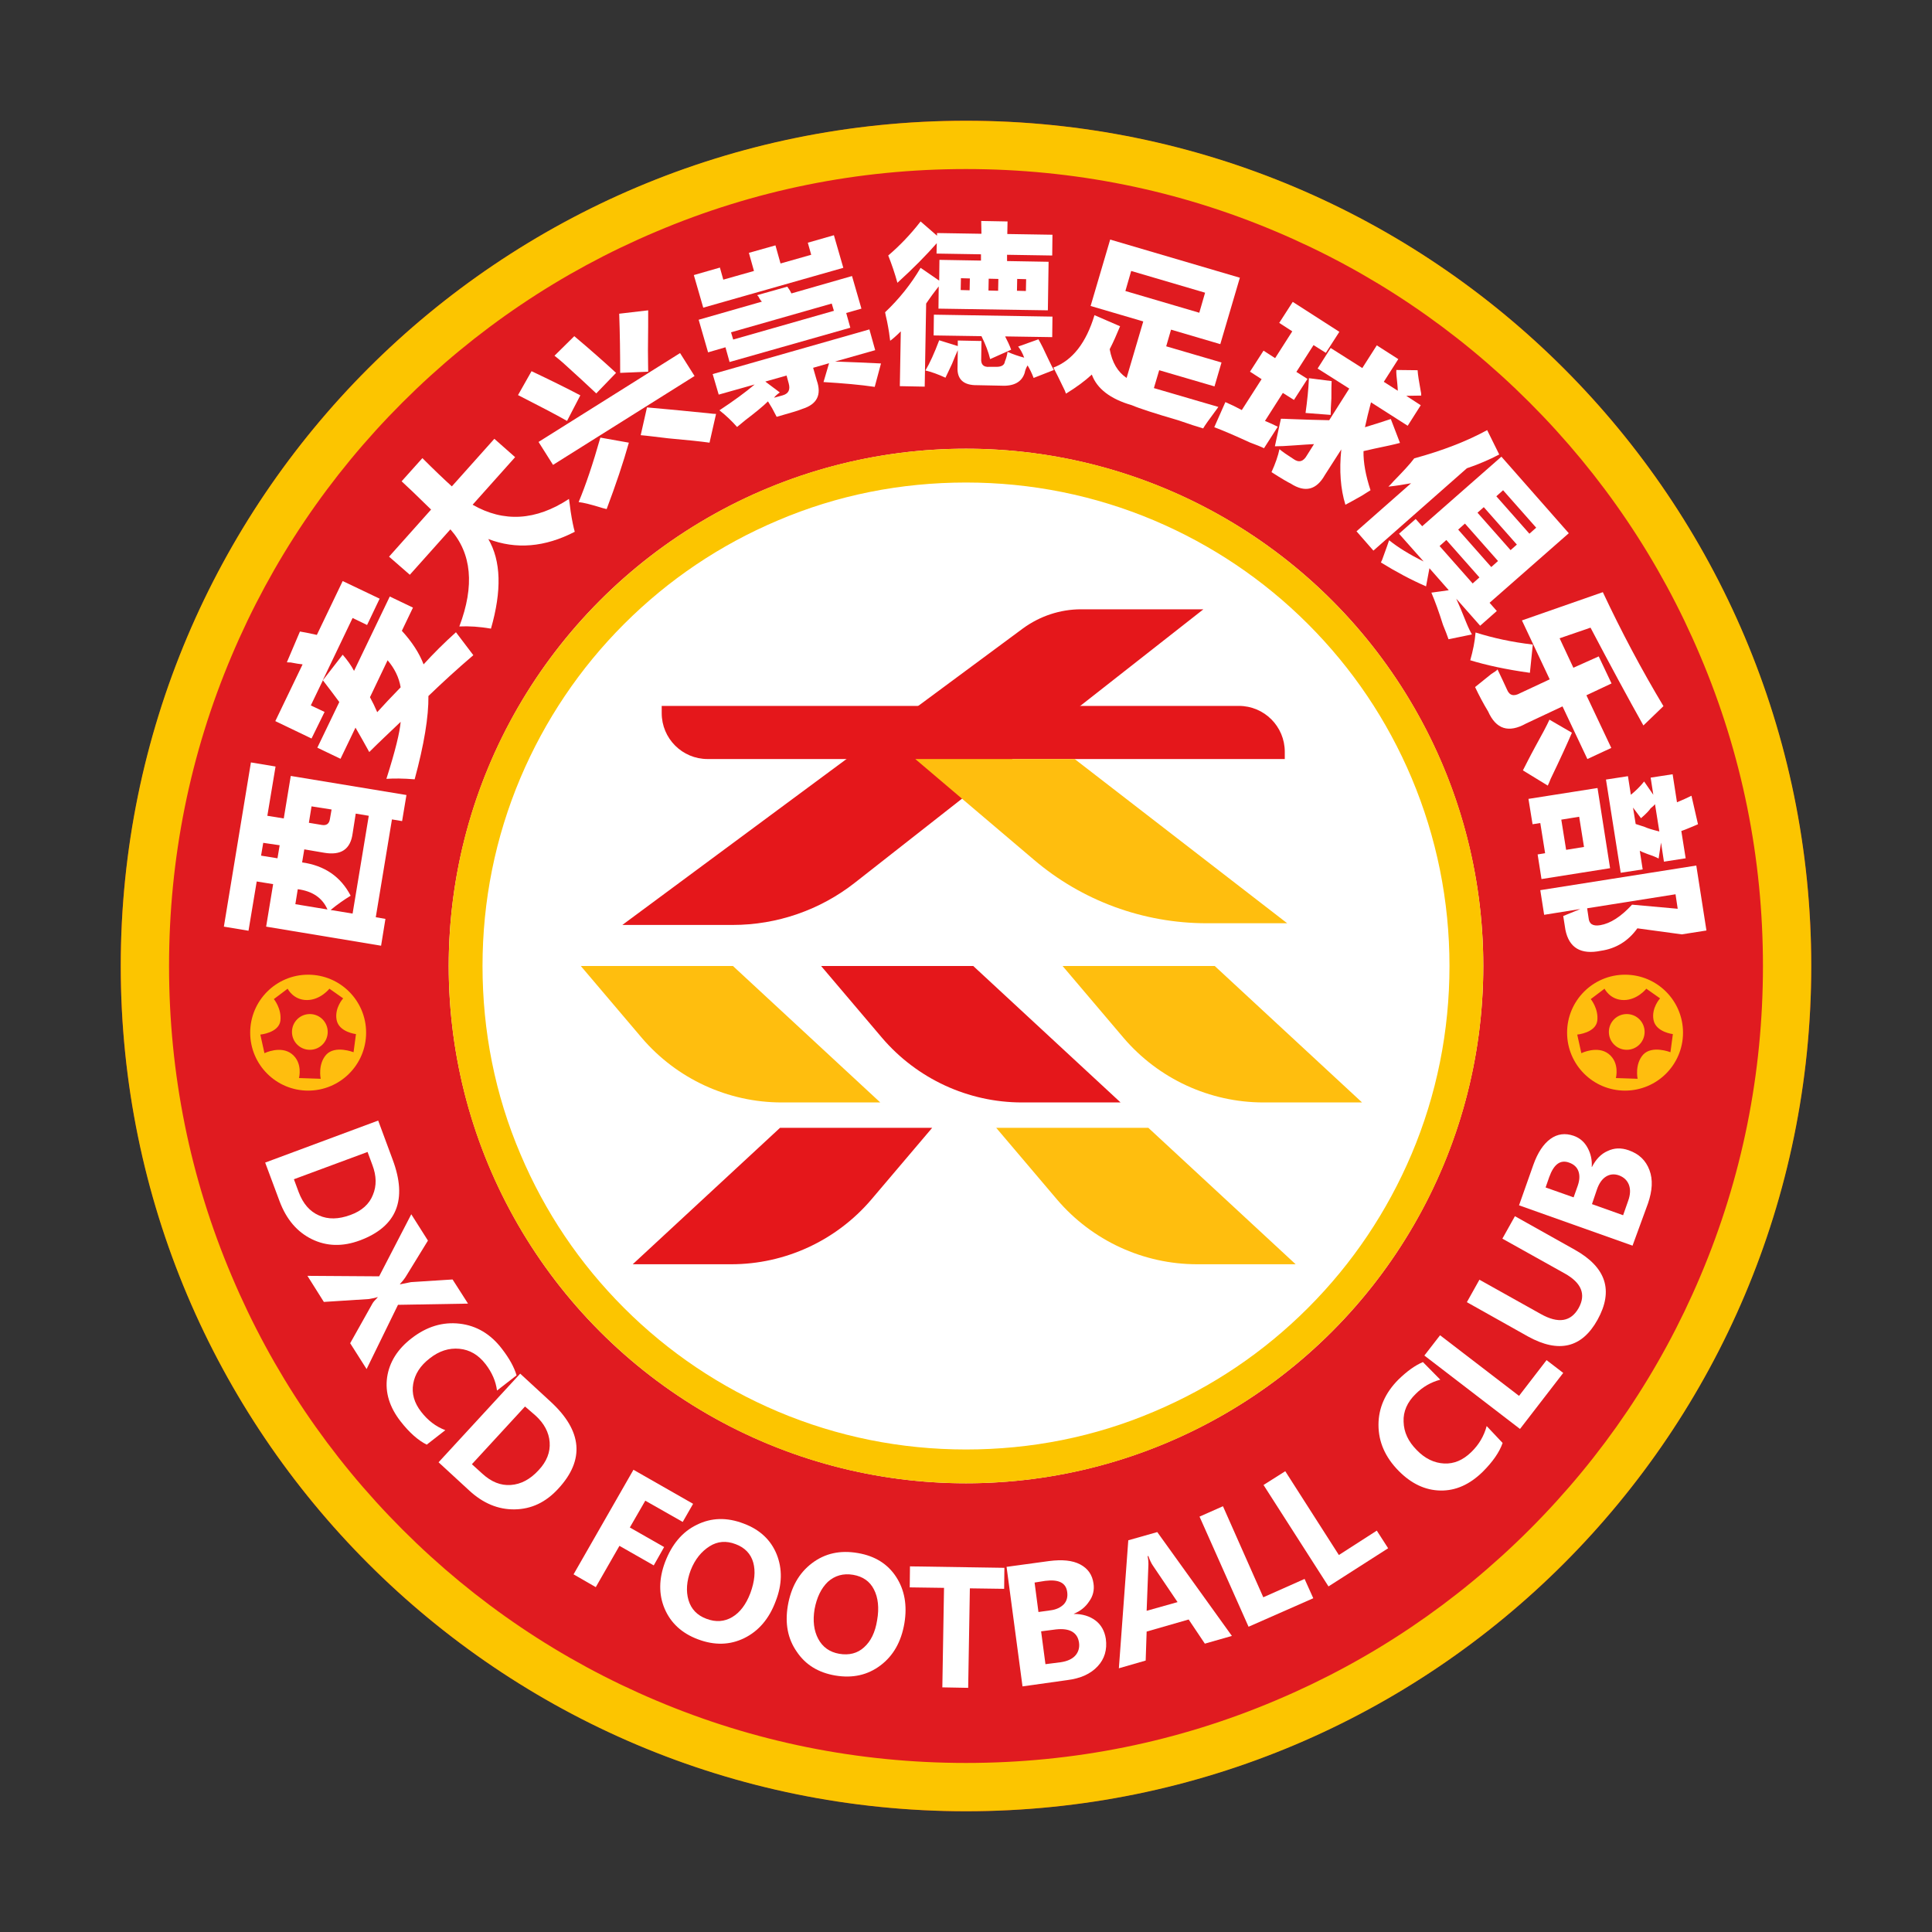 <?xml version="1.0" encoding="utf-8"?>
<!-- Generator: Adobe Illustrator 22.1.0, SVG Export Plug-In . SVG Version: 6.00 Build 0)  -->
<svg version="1.1" id="图层_1" xmlns="http://www.w3.org/2000/svg" xmlns:xlink="http://www.w3.org/1999/xlink" x="0px" y="0px"
	 viewBox="0 0 800 800" style="enable-background:new 0 0 800 800;" xml:space="preserve">
<rect x="0" y="0" width="800" height="800" fill="#333333" stroke="none"/>
<style type="text/css">
	.st0{fill:#E01B20;}
	.st1{fill:#FCC500;}
	.st2{fill:#FFFFFF;}
	.st3{fill:#E5171B;}
	.st4{fill:#FFBE0E;}
</style>
<g>
	<g>
		<g>
			<g>
				<circle class="st0" cx="400" cy="400" r="350"/>
				<path class="st1" d="M400,70c44.6,0,87.8,8.7,128.4,25.9c39.3,16.6,74.6,40.4,104.9,70.7c30.3,30.3,54.1,65.6,70.7,104.9
					C721.3,312.2,730,355.4,730,400s-8.7,87.8-25.9,128.4c-16.6,39.3-40.4,74.6-70.7,104.9c-30.3,30.3-65.6,54.1-104.9,70.7
					C487.8,721.3,444.6,730,400,730s-87.8-8.7-128.4-25.9c-39.3-16.6-74.6-40.4-104.9-70.7c-30.3-30.3-54.1-65.6-70.7-104.9
					C78.7,487.8,70,444.6,70,400s8.7-87.8,25.9-128.4c16.6-39.3,40.4-74.6,70.7-104.9c30.3-30.3,65.6-54.1,104.9-70.7
					C312.2,78.7,355.4,70,400,70 M400,50C206.7,50,50,206.7,50,400s156.7,350,350,350s350-156.7,350-350S593.3,50,400,50L400,50z"/>
				<circle class="st2" cx="400" cy="400" r="214.2"/>
				<path class="st1" d="M400,199.8c27,0,53.3,5.3,77.9,15.7c23.8,10.1,45.3,24.5,63.7,42.9c18.4,18.4,32.8,39.8,42.9,63.7
					c10.4,24.7,15.7,50.9,15.7,77.9s-5.3,53.3-15.7,77.9c-10.1,23.8-24.5,45.3-42.9,63.7c-18.4,18.4-39.8,32.8-63.7,42.9
					C453.3,595,427,600.2,400,600.2s-53.3-5.3-77.9-15.7c-23.8-10.1-45.3-24.5-63.7-42.9c-18.4-18.4-32.8-39.8-42.9-63.7
					C205,453.3,199.8,427,199.8,400s5.3-53.3,15.7-77.9c10.1-23.8,24.5-45.3,42.9-63.7c18.4-18.4,39.8-32.8,63.7-42.9
					C346.7,205,373,199.8,400,199.8 M400,185.8c-118.3,0-214.2,95.9-214.2,214.2S281.7,614.2,400,614.2S614.2,518.3,614.2,400
					S518.3,185.8,400,185.8L400,185.8z"/>
			</g>
			<g>
				<path class="st3" d="M532,314.3H293c-10.5,0-19-8.5-19-19v-3h239c10.5,0,19,8.5,19,19V314.3z"/>
				<path class="st3" d="M498.3,252.3h-50.7c-8.6,0-17,2.8-24,7.9L257.7,383h45.7c18.4,0,36.2-6.2,50.6-17.5L498.3,252.3z"/>
				<path class="st4" d="M445,314.3l88,68h-33.3c-26.3,0-51.7-9.3-71.7-26.4l-49-41.6H445z"/>
				<path class="st4" d="M240.5,400h63l61,56.5h-40.8c-22.3,0-43.5-9.8-58-26.8L240.5,400z"/>
				<path class="st4" d="M412.5,467h63l61,56.5h-40.8c-22.3,0-43.5-9.8-58-26.8L412.5,467z"/>
				<path class="st3" d="M386,467h-63l-61,56.5h40.8c22.3,0,43.5-9.8,58-26.8L386,467z"/>
				<path class="st3" d="M340,400h63l61,56.5h-40.8c-22.3,0-43.5-9.8-58-26.8L340,400z"/>
				<path class="st4" d="M440,400h63l61,56.5h-40.8c-22.3,0-43.5-9.8-58-26.8L440,400z"/>
			</g>
		</g>
		<g>
			<path class="st2" d="M157.8,391.6l-47.6-7.9l2.9-17.6l-6.8-1.1l-3.4,20.4l-10.2-1.7l11.2-68l10.2,1.7l-3.4,20.4l6.8,1.1l2.9-17.6
				l47.9,7.9l-1.8,10.8l-4.2-0.7l-6.7,40.5l4,0.7L157.8,391.6z M108.1,354.3l6.8,1.1l0.9-5.4L109,349L108.1,354.3z M122.3,374.4
				l13.3,2.2c-2.1-4.8-6.2-7.6-12.3-8.4L122.3,374.4z M146,345.2c-0.9,6.5-4.8,9.1-11.8,7.9l-8.2-1.4l-0.9,5.4
				c9.3,1.3,16,5.9,20.1,13.8c-2.8,1.7-5.5,3.6-8.3,5.9l9.1,1.5l6.7-40.5l-5.4-0.9L146,345.2z M129,333.9l-1.1,6.8l5.4,0.9
				c1.9,0.3,3-0.5,3.3-2.4l0.7-4L129,333.9z"/>
			<path class="st2" d="M129,305.8l-15-7.2l11.3-23.5c-1.2-0.1-2.9-0.4-5-0.8c-0.9,0-1.4,0-1.5-0.1l5.4-12.7c1.2,0.2,3.5,0.6,7,1.4
				l10.7-22.3l15.3,7.3l-5.2,10.9l-6-2.9l-12.4,25.9l8.3-10.7c1.9,2.2,3.5,4.4,4.7,6.7l14.8-30.8l9.6,4.6l-4.6,9.6
				c4.2,4.6,7.2,9.2,9,13.9c4-4.4,8.5-8.9,13.4-13.3l7.2,9.5c-6.8,5.8-13,11.5-18.6,16.9c0.1,8.6-1.8,20.1-5.7,34.5
				c-4.7-0.4-8.6-0.4-11.7-0.2c3.7-11.6,5.6-19.5,5.9-23.6c-4.6,4.4-9,8.5-13,12.5c-1.9-3.5-3.8-6.8-5.7-10.1l-6.2,12.9l-9.6-4.6
				l9.1-18.9c-2.2-3-4.5-6-6.8-9l-5,10.4l5.7,2.7L129,305.8z M156.2,294.9c2.7-3,5.9-6.4,9.7-10.3c-0.7-4.2-2.6-7.9-5.4-11.2
				l-7.3,15.3C154.3,290.7,155.3,292.8,156.2,294.9z"/>
			<path class="st2" d="M161.1,230.5l17.4-19.5c-6-5.9-10.1-9.8-12.2-11.7l8.6-9.6c4.9,4.9,9,8.8,12.2,11.7l17.6-19.7l8.6,7.6
				l-17.6,19.7c12.9,7.4,26.2,6.6,39.9-2.4c0.2,1.2,0.4,3,0.7,5.2c0.6,3.9,1.2,6.7,1.7,8.4c-12.4,6.4-24.3,7.4-35.8,3
				c5.3,9.1,5.6,21.4,1.1,37.1c-4.7-0.8-9-1.1-13.1-0.9c6.4-16.9,5.1-30.3-3.7-40.2l-16.8,18.8L161.1,230.5z"/>
			<path class="st2" d="M220.1,153.7c7.4,3.5,14.1,6.8,20.2,10l-5.5,10.6c-4.9-2.8-11.7-6.3-20.3-10.7L220.1,153.7z M223,183
				l58.6-36.8l6,9.5l-58.6,36.8L223,183z M237.8,139.2c6.3,5.3,12.1,10.4,17.3,15.2l-8.2,8.5c-3.3-3.1-7.9-7.4-13.8-12.7
				c-1.5-1.3-2.7-2.3-3.5-2.9L237.8,139.2z M248.6,181.2l11.8,2.1c-2.3,8.2-5.4,17.4-9.2,27.5c-0.3-0.1-0.8-0.2-1.6-0.4
				c-4.8-1.5-8.1-2.3-10-2.5C242.5,201,245.5,192.1,248.6,181.2z M256.4,129.9l12-1.4c0,3.6,0,9.2-0.1,16.6c0,4,0.1,7,0.1,8.8
				l-11.6,0.5C256.8,146.4,256.7,138.3,256.4,129.9z M267.9,168.7c4.8,0.4,13.2,1.2,25.3,2.4c1.5,0.2,2.6,0.3,3.3,0.3l-2.7,11.9
				c-3.5-0.5-9.2-1.1-17.1-1.8c-5.1-0.6-8.9-1.1-11.4-1.3L267.9,168.7z"/>
			<path class="st2" d="M310.1,104.7l11-3.1l2.1,7.5l12.7-3.6l-1.4-5l10.8-3.1l3.9,13.5l-58,16.5l-3.9-13.5l10.8-3.1l1.4,5l12.7-3.6
				L310.1,104.7z M293.2,145.9l-3.9-13.5l26.2-7.5c-0.5-0.4-1-1.2-1.5-2.2c-0.2-0.1-0.4-0.3-0.4-0.5l12.4-3.5
				c0.6,0.8,1.2,1.7,1.7,2.8l25.1-7.2l3.9,13.5l-6.3,1.8l1.7,6.1l-50,14.2l-1.7-6.1L293.2,145.9z M295.1,154.9l64.9-18.5l2.4,8.6
				l-16.6,4.7c6.2,0.2,12.6,0.5,19,0.8l-2.6,9.7c-6-0.9-13.1-1.5-21.2-2l2.3-7.8l-6.6,1.9l1.5,5.2c2.1,6,0.1,9.9-5.9,11.8
				c-1.4,0.6-5,1.7-10.7,3.3c-0.4-0.7-1-1.9-1.9-3.6c-0.7-1.2-1.3-2.1-1.7-2.8c-2,2-5.2,4.6-9.4,7.8c-1.4,1.2-2.6,2.1-3.4,2.8
				c-2.1-2.4-4.5-4.7-7.3-6.9c5.9-3.9,10.7-7.4,14.6-10.7l-14.9,4.2L295.1,154.9z M302.7,137.6l0.9,3l41.7-11.9l-0.9-3L302.7,137.6z
				 M322.9,162.5c-1,0.7-1.8,1.4-2.4,2.2l3.6-1c2.4-0.7,3.2-2.3,2.5-4.9l-0.9-3.3l-8.8,2.5L322.9,162.5z"/>
			<path class="st2" d="M406.3,91.5l10.9,0.2l-0.1,5.2l18.7,0.3l-0.1,8.6l-18.7-0.3l0,2.6l17.2,0.3l-0.3,20.1l-45.3-0.7l0.1-9.2
				c-0.6,0.8-1.5,1.9-2.6,3.4c-1.2,1.7-2.1,2.9-2.6,3.7l-0.6,34.4l-10.3-0.2l0.4-22.7c-1.9,1.9-3.4,3.2-4.4,3.9
				c-0.2-1.9-0.6-4.6-1.3-8.1c-0.4-1.5-0.6-2.8-0.8-3.7c5.8-5.5,10.7-11.6,14.7-18.4l7.7,5.3l0.1-8.6l17.2,0.3l0-2.6l-18.4-0.3
				l0.1-4.3c-4.3,4.9-9.7,10.4-16.3,16.4c-1.1-4-2.4-7.8-3.8-11.3c4.8-4.1,9.3-8.8,13.4-14.1l6.8,5.9l0-1.1l18.4,0.3L406.3,91.5z
				 M417.2,145.7c2.3,1,4.6,1.8,6.9,2.4c-0.7-1.9-1.6-3.5-2.5-4.6l8.4-3c1.1,1.9,2.4,4.5,3.9,7.8c1.1,2.3,1.9,4,2.5,4.9l-8.4,3.3
				c-0.7-1.9-1.6-3.7-2.5-5.2c-0.6,1-1,2-1.2,3.1c-1.2,3.8-4.5,5.6-9.8,5.3l-9.8-0.2c-5.7,0.1-8.5-2.4-8.2-7.6l0.1-6.9
				c-0.6,1.3-1.4,3.2-2.4,5.7c-1.2,2.5-2.1,4.4-2.7,5.7c-3-1.4-5.8-2.4-8.3-3c1.8-3,3.7-7.2,5.7-12.5l7.7,2.4l0-2.3l9.8,0.2
				l-0.1,7.2c-0.2,2.5,0.9,3.7,3.4,3.5l2.9,0c2.1,0,3.3-0.7,3.5-2.2C416.6,148.5,417,147.2,417.2,145.7z M435.7,139.6l-19.5-0.3
				c0.9,1.7,1.8,3.6,2.5,5.5l-8.7,3.9c-0.7-2.9-1.9-6.1-3.6-9.5l-19.8-0.3l0.1-8.6l49.1,0.8L435.7,139.6z M397.9,115.2l-0.1,4.9
				l3.7,0.1l0.1-4.9L397.9,115.2z M409.4,115.4l-0.1,4.9l4,0.1l0.1-4.9L409.4,115.4z M424.8,120.5l0.1-4.9l-3.7-0.1l-0.1,4.9
				L424.8,120.5z"/>
			<path class="st2" d="M453.2,130.5l10.6,4.6c-1.4,3.4-2.8,6.6-4.3,9.5c1,5.5,3.3,9.4,7,11.9l6.9-23.4l-21.8-6.4l8.1-27.5
				l53.7,15.8l-8.1,27.5l-20.4-6l-2,6.9l22.9,6.7l-2.9,9.9l-22.9-6.7l-2.2,7.4c6.8,2,15.7,4.6,26.7,7.8c-0.3,0.5-0.9,1.2-1.6,2.2
				c-2.3,3.1-3.9,5.3-4.7,6.7c-2.4-0.7-5.8-1.8-10.1-3.3c-9.9-2.9-16.4-5-19.4-6.3c-9-2.6-14.5-6.9-16.6-12.7
				c-2.8,2.6-6.3,5.2-10.7,7.9c-0.1-0.2-0.3-0.7-0.5-1.3c-2.1-4.4-3.7-7.6-4.7-9.5C444.2,149.2,449.8,141.8,453.2,130.5z M466,120.5
				l30.6,9l2.4-8.3l-30.6-9L466,120.5z"/>
			<path class="st2" d="M529.7,133.7l5.6-8.7l19.3,12.4l-5.6,8.7l-5.1-3.2l-7.1,11.1l4.6,2.9l-5.6,8.7l-4.6-2.9l-7.4,11.6
				c2,0.8,3.7,1.6,5.3,2.4c-2.2,3.4-4.1,6.4-5.7,8.9c-1.2-0.6-3.2-1.4-5.9-2.4c-6.3-2.9-11.2-5-14.7-6.3l4.6-10.4
				c2.1,0.9,4.4,2,6.8,3.3l8.2-12.8l-4.8-3.1l5.6-8.7l4.8,3.1l7.1-11.1L529.7,133.7z M579.7,183.4c-2.2,0.6-5.8,1.4-10.7,2.4
				c-2.1,0.5-3.6,0.8-4.4,1c-0.1,4.7,0.9,10.1,2.9,16.2c-0.7,0.4-1.9,1.2-3.5,2.2c-3.2,1.8-5.5,3.1-6.9,3.8
				c-2-6.5-2.6-14.1-1.7-22.9l-6.8,10.6c-3.5,6.2-8.2,7.4-14.2,3.5c-0.7-0.3-3.4-1.8-7.9-4.7c1.6-3.5,2.7-6.7,3.3-9.5
				c1.3,1.1,3.2,2.4,5.7,4c2.3,1.7,4.2,1.2,5.7-1.5l2.9-4.6c-1.6,0.1-4.2,0.2-7.8,0.5c-3.8,0.3-6.6,0.4-8.4,0.4l2.5-11.4
				c0.7,0,1.8,0,3.3,0.1c6.9,0.3,12.4,0.4,16.7,0.5l8.3-13.1l-13.1-8.3l5.4-8.5l13.1,8.3l6-9.4l8.9,5.7l-6,9.4l5.8,3.7
				c0-0.7-0.1-1.6-0.2-2.9c-0.3-2.7-0.5-4.6-0.4-5.7l8.8,0.1c0.1,1.9,0.6,4.8,1.3,8.7c0.2,0.8,0.2,1.4,0.2,1.8l-6.2,0.1l6,3.9
				l-5.4,8.5l-15.2-9.7c-1,3.7-1.8,7.1-2.5,10.3c3.6-1.1,7.2-2.2,10.7-3.4L579.7,183.4z M551.4,157.8c-0.1,1.5-0.1,3.9-0.1,7.1
				c-0.2,3.1-0.3,5.4-0.3,6.9l-10.4-0.8c0.7-5,1.2-9.8,1.4-14.4L551.4,157.8z"/>
			<path class="st2" d="M568.7,228l-7-8l22.6-19.9c-3.3,0.6-6.4,1.1-9.4,1.4c0.6-0.5,1.3-1.3,2.2-2.3c3.9-4,6.8-7.1,8.5-9.4
				c11.7-3.2,21.8-7.1,30.2-11.7l5,10.1c-4.2,2.2-8.7,4.1-13.4,5.7L568.7,228z M590.5,242.8c-6.2-2.7-12.4-6-18.7-9.9
				c0.3-0.5,0.7-1.5,1.2-3c1-2.7,1.7-4.7,2.2-6.2c3.6,2.9,8.4,5.9,14.3,8.8L579.3,221l6.9-6.1l2.7,3l32.8-28.8l27.9,31.7l-32.8,28.8
				l3,3.4l-6.9,6.1l-9.9-11.2c1.1,2.4,2.5,5.7,4.2,10c0.9,2.2,1.7,3.8,2.3,4.8l-9.7,2c-0.5-1.4-1.2-3.4-2.3-6
				c-1.7-5.4-3.3-9.8-4.8-13.3l7.2-1l-8-9.1L590.5,242.8z M598.9,223.6l-2.8,2.5l13.7,15.5l2.8-2.5L598.9,223.6z M606.6,216.8
				l-2.8,2.5l13.7,15.5l2.8-2.5L606.6,216.8z M614.4,210l-2.6,2.3l13.7,15.5l2.6-2.3L614.4,210z M622.4,203l-2.8,2.5l13.7,15.5
				l2.8-2.5L622.4,203z"/>
			<path class="st2" d="M634.7,266.9l-1.2,11.7c-10-1.4-18.2-3.2-24.7-5.2c1.1-3.9,1.9-7.7,2.2-11.5
				C618.3,264.2,626.1,265.9,634.7,266.9z M662,271.8l5.3,11.2l-10.4,4.9l10.3,21.8l-9.9,4.6L647,292.5l-15.1,7.1
				c-7.2,4-12.4,2.4-15.7-5c-2-3.3-3.8-6.7-5.4-10.1c1.4-1.1,3.6-2.9,6.7-5.4c1.3-0.8,2.2-1.4,2.6-1.9c1.5,3.1,2.8,5.9,3.9,8.3
				c1,2.5,2.8,3,5.5,1.5l12.2-5.7l-11.5-24.4l33.5-11.7c7.7,16.4,16.1,32.2,25.1,47.2l-8.3,8c-6.4-11.4-13.7-24.9-21.9-40.5
				l-12.8,4.4l5.7,12.2L662,271.8z M650.9,303.4c-1.8,4.2-4.7,10.6-8.8,19.1c-0.5,1.3-0.9,2.2-1.2,2.8l-10.3-6.3
				c1-1.9,2.6-5.2,5-9.6c2.9-5.2,4.9-9,6-11.4L650.9,303.4z"/>
			<path class="st2" d="M634.6,341.3l-1.7-10.5l28.6-4.5l5.2,33.2l-28.4,4.5l-1.6-10.2l3.1-0.5l-2-12.5L634.6,341.3z M678,384.4
				c-3.8,5.3-8.9,8.4-15.1,9.3c-8.3,1.7-13.2-1.2-14.7-8.7c-0.3-2.1-0.6-4-0.9-5.7l7.1-2.9l-15,2.4l-1.6-10.2l64.6-10.2l4.2,26.9
				l-10.2,1.6L678,384.4z M653.9,338.2l-7.4,1.2l2,12.5l7.4-1.2L653.9,338.2z M693.8,370.3l-36.6,5.8l0.6,4c0.2,2.5,1.8,3.5,4.8,3
				c4.2-0.7,8.6-3.5,13.2-8.5l18.9,1.7L693.8,370.3z M689,356.8l-1.2-7.9l-1,6.6c-1.1-0.6-2.6-1.2-4.7-1.9c-1.4-0.5-2.5-1-3.1-1.3
				l1.2,7.7l-9.1,1.4l-6.1-38.6l9.1-1.4l1.2,7.7c2.1-1.7,3.9-3.5,5.5-5.5l3.8,5.5l-1.1-7.1l9.1-1.4l1.8,11.6c2.2-0.9,4.2-1.8,6-2.7
				l2.7,11.8c-0.7,0.3-1.8,0.8-3.3,1.4c-1.5,0.6-2.6,1.1-3.6,1.4l1.8,11.3L689,356.8z M679.5,338.8l-3.3-4.4l1.1,6.8
				c0.8,0.3,2,0.6,3.7,1.2c1.3,0.6,3.3,1.2,6.1,1.9l-1.8-11.3c-0.3,0.4-0.9,1-1.8,1.7C682.9,335.6,681.6,337,679.5,338.8z"/>
		</g>
		<g>
			<path class="st2" d="M109.8,481.4l46.8-17.4l6,16.2c6.2,16.6,1.7,27.7-13.5,33.4c-7.2,2.7-13.9,2.5-20-0.5
				c-6.1-3-10.5-8.2-13.3-15.6L109.8,481.4z M152.2,477l-30.5,11.3l2,5.4c1.8,4.7,4.5,7.9,8.4,9.6c3.8,1.7,8.1,1.6,13-0.2
				c4.7-1.7,7.8-4.5,9.3-8.3c1.6-3.8,1.5-7.9-0.2-12.4L152.2,477z"/>
			<path class="st2" d="M151.8,566.9l-6.8-10.7l9.2-16.4c0.3-0.6,1.1-1.5,2.2-2.6l-0.1-0.1c-0.7,0.3-1.9,0.5-3.5,0.8l-18.7,1.2
				l-6.8-10.8l29.7,0.2l13.3-25.7l6.9,10.9l-8.9,14.5c-0.7,1.2-1.6,2.3-2.7,3.5l0.1,0.1c1.4-0.3,2.9-0.6,4.5-0.9l17.2-1.1l6.4,10
				l-29,0.5L151.8,566.9z"/>
			<path class="st2" d="M176.7,598.2c-3.6-1.8-7.2-5-10.8-9.6c-4.6-5.9-6.5-12-5.6-18.3c0.9-6.2,4.3-11.7,10.2-16.2
				c6.2-4.8,12.8-6.8,19.8-6c7,0.8,12.9,4.3,17.6,10.5c3,3.9,5,7.5,6,10.9l-8.1,6.3c-0.5-3.9-2.1-7.5-4.7-10.9
				c-3-3.9-6.6-6-10.9-6.4c-4.3-0.4-8.4,0.9-12.3,4c-3.9,3-6.1,6.5-6.8,10.5s0.4,7.9,3.3,11.6c2.7,3.5,6,6.1,10,7.6L176.7,598.2z"/>
			<path class="st2" d="M181.6,605.5l33.8-36.7l12.7,11.7c13,12,14.1,24,3.1,35.9c-5.2,5.7-11.2,8.5-18.1,8.6
				c-6.8,0.1-13.1-2.5-18.9-7.9L181.6,605.5z M217.4,582.4l-22,23.9l4.3,3.9c3.7,3.4,7.6,5,11.8,4.7c4.2-0.3,8-2.3,11.5-6.1
				c3.4-3.6,4.9-7.5,4.6-11.6c-0.3-4.1-2.3-7.8-5.8-11L217.4,582.4z"/>
			<path class="st2" d="M282.7,630.2l-15.5-8.8l-6.4,11.1l14.2,8.1l-4.3,7.6l-14.2-8.1l-9.8,17.1l-9.2-5.3l24.8-43.3l24.7,14.1
				L282.7,630.2z"/>
			<path class="st2" d="M275.4,646.8c2.8-7.3,7.1-12.5,13.1-15.4c6-3,12.5-3.2,19.5-0.5c6.7,2.5,11.2,6.8,13.6,12.7
				c2.4,6,2.3,12.5-0.4,19.4c-2.7,7.3-7.1,12.4-13,15.3c-5.9,2.9-12.3,3.1-19.2,0.5c-6.7-2.5-11.3-6.8-13.8-12.7
				C272.7,660.2,272.8,653.7,275.4,646.8z M286,650.2c-1.7,4.5-2,8.7-0.9,12.4c1.1,3.7,3.6,6.3,7.4,7.7c3.9,1.5,7.5,1.2,10.7-0.7
				c3.2-1.9,5.7-5.2,7.5-9.9c1.8-4.9,2.2-9.1,1.2-12.7c-1-3.6-3.5-6.2-7.3-7.6c-3.9-1.5-7.5-1.2-10.8,0.9S287.8,645.6,286,650.2z"/>
			<path class="st2" d="M326.2,665c1.3-7.7,4.6-13.6,10-17.7s11.7-5.5,19.1-4.2c7,1.2,12.3,4.5,15.8,9.9s4.6,11.8,3.4,19.1
				c-1.3,7.7-4.6,13.5-9.9,17.5c-5.3,4-11.5,5.4-18.7,4.2c-7.1-1.2-12.4-4.5-16-9.9C326.2,678.6,325,672.3,326.2,665z M337.3,666.3
				c-0.8,4.8-0.3,8.9,1.5,12.3c1.8,3.4,4.7,5.5,8.7,6.2c4.1,0.7,7.6-0.2,10.3-2.7c2.8-2.5,4.6-6.2,5.4-11.2
				c0.9-5.1,0.4-9.4-1.3-12.7c-1.7-3.4-4.6-5.4-8.6-6.1c-4.1-0.7-7.6,0.3-10.5,2.9C340,657.7,338.2,661.5,337.3,666.3z"/>
			<path class="st2" d="M415.8,657.9l-14.2-0.2l-0.7,41.2l-10.7-0.2l0.7-41.2l-14.2-0.2l0.1-8.7l39.1,0.6L415.8,657.9z"/>
			<path class="st2" d="M423.4,698.3l-6.6-49.5l17.6-2.4c5.4-0.7,9.7-0.3,12.9,1.4c3.2,1.7,5,4.3,5.5,7.9c0.4,2.7-0.2,5.2-1.8,7.4
				c-1.5,2.3-3.6,4-6.3,5.1l0,0.1c3.5,0,6.5,0.9,8.9,2.7c2.4,1.8,3.8,4.4,4.3,7.6c0.6,4.5-0.5,8.3-3.4,11.4s-7,5-12.6,5.7
				L423.4,698.3z M428.4,655.3l1.6,12.2l5-0.7c2.4-0.3,4.2-1.2,5.5-2.5c1.2-1.3,1.7-3,1.4-5.1c-0.5-3.8-3.5-5.3-9.1-4.6L428.4,655.3
				z M431.1,675.5l1.8,13.6l6.3-0.8c2.7-0.4,4.7-1.3,6-2.7c1.3-1.4,1.9-3.3,1.6-5.4c-0.3-2.1-1.2-3.6-2.9-4.6
				c-1.6-0.9-3.8-1.2-6.6-0.9L431.1,675.5z"/>
			<path class="st2" d="M510.1,677.4l-11.2,3.2l-6.7-10l-17.4,5l-0.4,12l-11.1,3.2l3.9-53l12-3.4L510.1,677.4z M487.6,663.4
				l-10.2-15.1c-0.7-1-1.3-2.3-1.9-4l-0.3,0.1c0.3,1.4,0.4,2.9,0.3,4.3l-0.7,18.3L487.6,663.4z"/>
			<path class="st2" d="M543.8,661.8L517,673.6L496.7,628l9.7-4.3l16.7,37.7l17.1-7.6L543.8,661.8z"/>
			<path class="st2" d="M574.8,641.1l-24.7,15.8l-26.9-42l9-5.7l22.2,34.7l15.7-10.1L574.8,641.1z"/>
			<path class="st2" d="M622.2,597.5c-1.3,3.8-4.1,7.8-8.2,11.9c-5.4,5.3-11.2,7.9-17.5,7.8c-6.3-0.1-12.1-2.8-17.4-8.2
				c-5.5-5.6-8.3-11.9-8.3-19c0-7,2.8-13.3,8.3-18.8c3.5-3.4,6.8-5.8,10.1-7.2l7.2,7.3c-3.8,1-7.2,2.9-10.2,5.9
				c-3.5,3.4-5.2,7.3-5,11.5c0.1,4.3,1.9,8.2,5.5,11.8c3.4,3.5,7.2,5.3,11.3,5.5s7.8-1.4,11.2-4.7c3.2-3.1,5.3-6.7,6.4-10.8
				L622.2,597.5z"/>
			<path class="st2" d="M647.3,568.5l-17.9,23.2l-39.6-30.4l6.5-8.4l32.7,25.1l11.4-14.8L647.3,568.5z"/>
			<path class="st2" d="M652.1,517.5c13,7.3,16.1,16.9,9.4,29c-6.5,11.7-16.1,13.9-28.8,6.9l-25.3-14.2l5.2-9.3l25.4,14.2
				c7.3,4.1,12.5,3.2,15.7-2.5c3.1-5.6,1.2-10.4-5.8-14.3l-25.8-14.4l5.2-9.3L652.1,517.5z"/>
			<path class="st2" d="M676,515.8l-47-16.7l5.9-16.7c1.8-5.1,4.2-8.7,7.1-10.8c2.9-2.1,6.1-2.5,9.6-1.3c2.6,0.9,4.5,2.6,5.8,5
				c1.3,2.4,1.9,5,1.7,7.9l0.1,0c1.6-3.1,3.7-5.4,6.5-6.6c2.7-1.3,5.6-1.4,8.7-0.3c4.3,1.5,7.1,4.2,8.6,8.2s1.2,8.5-0.6,13.8
				L676,515.8z M640,491.7l11.6,4.1l1.7-4.8c0.8-2.3,0.9-4.3,0.3-6c-0.6-1.7-1.9-2.9-3.9-3.6c-3.6-1.3-6.3,0.7-8.2,6L640,491.7z
				 M659.2,498.6l12.9,4.6l2.1-6c0.9-2.5,1-4.7,0.3-6.6c-0.7-1.8-2-3.1-4.1-3.9c-2-0.7-3.8-0.5-5.4,0.5c-1.6,1-2.9,2.8-3.8,5.5
				L659.2,498.6z"/>
		</g>
	</g>
	<g>
		<g>
			<circle class="st4" cx="127.6" cy="427.6" r="24"/>
			<path class="st0" d="M139.4,422.4c-1-5,2.7-9,2.7-9l-5.7-4c0,0-3.7,4.7-9.3,4.7c-5.7,0-8-4.7-8-4.7l-5.7,4.3c0,0,3.3,4,2.7,9
				c-0.7,5-8.3,5.7-8.3,5.7l1.7,7.7c0,0,6.7-3.3,11.3,0.3c4.7,3.7,3,10,3,10l9,0.3c0,0-1.3-6,2.3-10c3.7-4,11.3-1,11.3-1l1-7.5
				C147.4,428.2,140.4,427.4,139.4,422.4z M128.3,434.7c-4.1,0-7.4-3.3-7.4-7.4s3.3-7.4,7.4-7.4c4.1,0,7.4,3.3,7.4,7.4
				S132.4,434.7,128.3,434.7z"/>
		</g>
		<g>
			<circle class="st4" cx="672.9" cy="427.6" r="24"/>
			<path class="st0" d="M684.7,422.4c-1-5,2.7-9,2.7-9l-5.7-4c0,0-3.7,4.7-9.3,4.7c-5.7,0-8-4.7-8-4.7l-5.7,4.3c0,0,3.3,4,2.7,9
				c-0.7,5-8.3,5.7-8.3,5.7l1.7,7.7c0,0,6.7-3.3,11.3,0.3c4.7,3.7,3,10,3,10l9,0.3c0,0-1.3-6,2.3-10c3.7-4,11.3-1,11.3-1l1-7.5
				C692.7,428.2,685.7,427.4,684.7,422.4z M673.6,434.7c-4.1,0-7.4-3.3-7.4-7.4s3.3-7.4,7.4-7.4s7.4,3.3,7.4,7.4
				S677.7,434.7,673.6,434.7z"/>
		</g>
	</g>
</g>
</svg>
